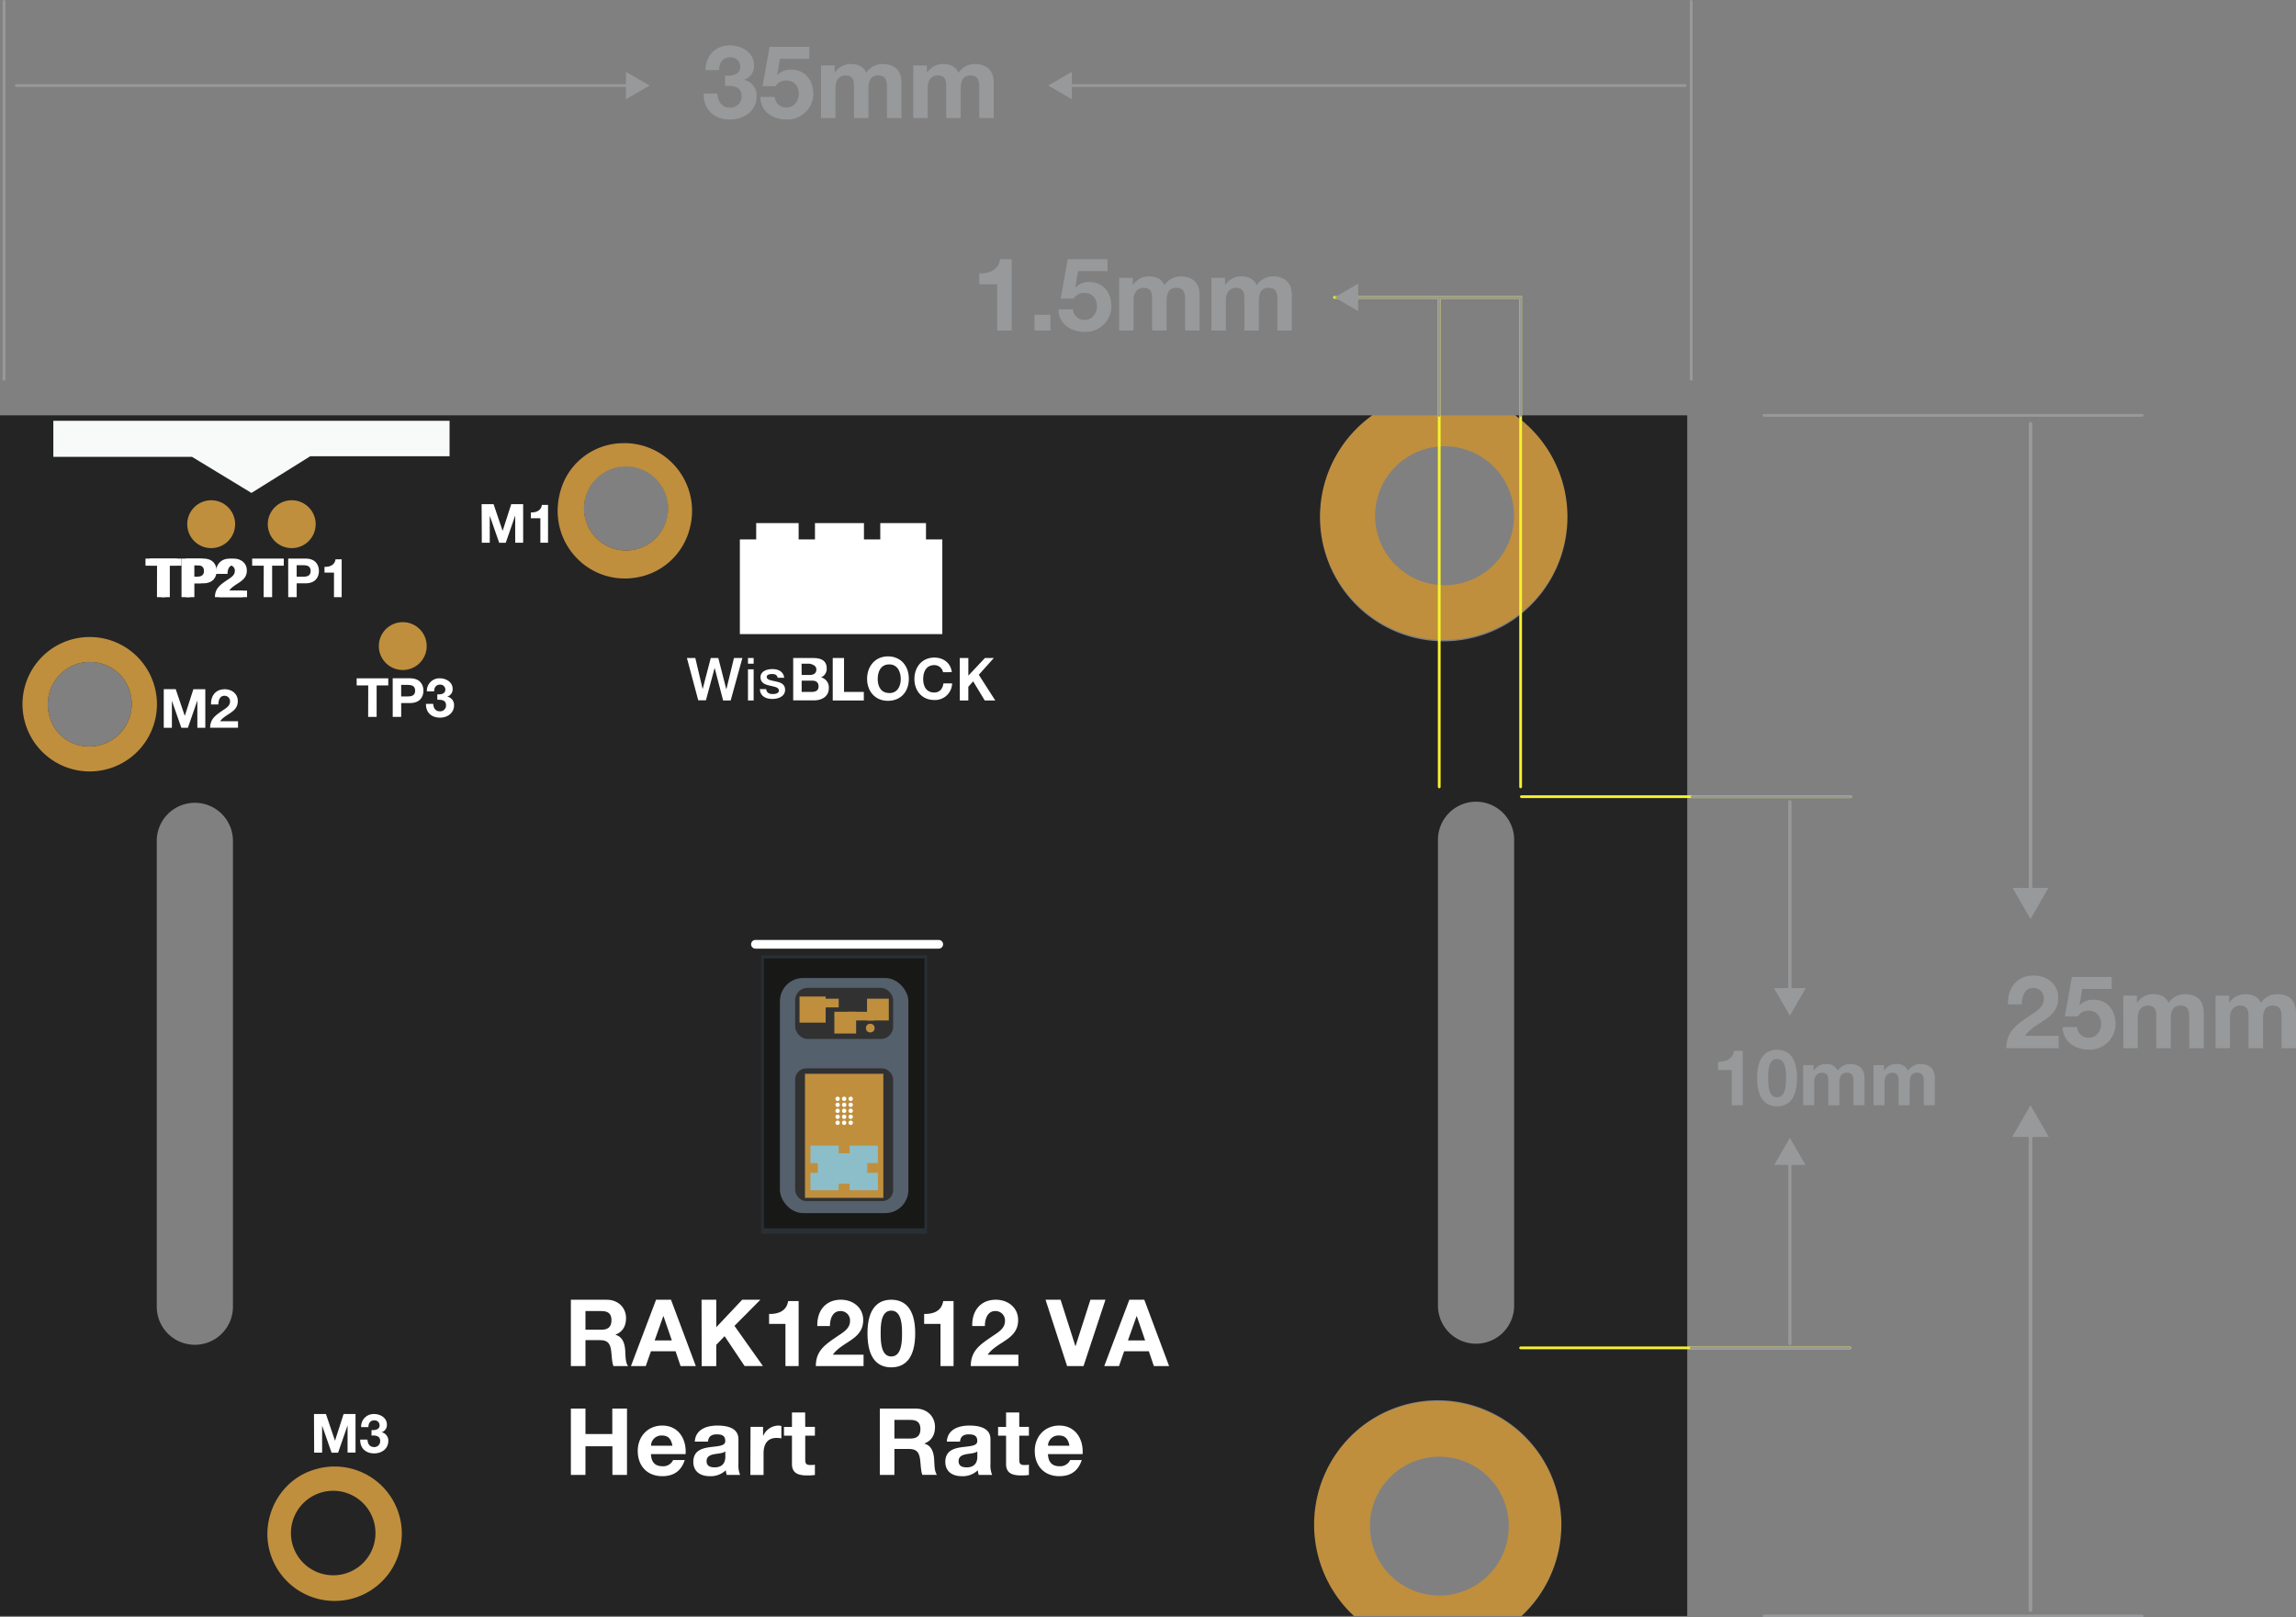 <svg xmlns="http://www.w3.org/2000/svg" viewBox="0 0 835.462 588.645"><rect x="0" y="0" width="835.462" height="588.645" fill="#808080" stroke="none"/><defs><style>.cls-1{fill:#bf8f3e;}.cls-2{fill:#242424;}.cls-3{fill:#f7faf8;}.cls-4{fill:#fff;}.cls-11,.cls-12,.cls-14,.cls-15,.cls-16,.cls-17,.cls-5{fill:none;stroke-linecap:round;stroke-miterlimit:10;}.cls-5{stroke:#fff;stroke-width:3.169px;}.cls-6{fill:#282f35;}.cls-7{fill:#181917;}.cls-8{fill:#55606d;}.cls-9{fill:#313132;}.cls-10{fill:#8bbec9;}.cls-11,.cls-14,.cls-15,.cls-16,.cls-17{stroke:#97999b;}.cls-12{stroke:#f6f22f;}.cls-13{fill:#97999b;}.cls-14{stroke-width:1.31px;}.cls-15{stroke-width:1.335px;}.cls-16{stroke-width:1.162px;}.cls-17{stroke-width:1.14px;}</style></defs><g id="Layer_2" data-name="Layer 2"><g id="Layer_1-2" data-name="Layer 1"><g id="Layer_2-2" data-name="Layer 2"><g id="_12012" data-name=" 12012"><path class="cls-1" d="M492.551,588.121h60.998a45.052,45.052,0,1,0-60.998,0Zm5.933-32.702h0a25.264,25.264,0,1,1,0,.016l0-.016Z"/><path class="cls-1" d="M551.363,151.166H499.261a45.02,45.02,0,1,0,52.102,0Zm-25.754,11.265a25.279,25.279,0,1,1-1.667.058Q524.774,162.433,525.609,162.431Z"/><path class="cls-2" d="M0,151.166V588.121H492.638q-1.307-1.228-2.519-2.543a45.48,45.48,0,0,1,2.81-64.256q1.038-.951,2.133-1.836a44.909,44.909,0,0,1,58.907,2.377,45.495,45.495,0,0,1,1.704,64.318q-.96,1.013-1.981,1.965h60.254V151.166H551.363a45.44,45.44,0,0,1-2.67,75.694,44.957,44.957,0,0,1-58.147-9.942,45.495,45.495,0,0,1,6.494-64.012q1.11-.906,2.276-1.74ZM523.24,305.643a13.863,13.863,0,0,1,27.727,0V475.171a13.863,13.863,0,0,1-27.727,0ZM212.473,184.953a15.368,15.368,0,1,1,0,.071ZM106.09,557.939a15.377,15.377,0,1,1,0,0ZM57.038,306.039a13.863,13.863,0,0,1,27.727,0V475.567a13.863,13.863,0,0,1-27.727,0ZM37.233,241.594a14.941,14.941,0,0,1,10.148,10.623,15.384,15.384,0,0,1-14.743,19.448H32.258a14.671,14.671,0,0,1-13.744-9.34C13.729,249.738,24.819,237.942,37.233,241.594Z"/><path class="cls-1" d="M8.183,256.464h0a24.463,24.463,0,1,0,24.463-24.629A24.463,24.463,0,0,0,8.183,256.464Zm24.463,15.202h-.38a14.671,14.671,0,0,1-13.744-9.34c-4.793-12.588,6.338-24.384,18.719-20.732a14.941,14.941,0,0,1,10.148,10.623,15.384,15.384,0,0,1-14.743,19.448Z"/><path class="cls-1" d="M97.289,558.422h0a24.463,24.463,0,1,0,17.206-23.591C104.189,537.841,97.289,547.624,97.289,558.422ZM121.355,573.315a15.376,15.376,0,1,1,15.265-15.487l0.0.111A15.321,15.321,0,0,1,121.355,573.315Z"/><path class="cls-1" d="M226.986,161.298a23.766,23.766,0,0,0-22.562,15.844c-6.694,19.409,9.958,37.328,29.057,32.646A24.011,24.011,0,0,0,250.91,192.605a24.662,24.662,0,0,0-23.552-31.331Zm.792,39.055a15.313,15.313,0,0,1-15.258-15.329.222.222,0,0,1,0-.071,15.289,15.289,0,1,1,15.265,15.4Z"/><g id="Labels_Top-RAK12012" data-name="Labels Top-RAK12012"><polygon class="cls-3" points="19.409 153.146 163.587 153.146 163.587 166.051 112.887 166.051 91.498 179.4 69.879 166.273 19.409 166.273 19.409 153.146"/><polygon class="cls-4" points="320.313 190.379 320.313 196.321 314.372 196.321 314.372 190.379 296.548 190.379 296.548 196.321 290.606 196.321 290.606 190.379 275.159 190.379 275.159 196.321 269.217 196.321 269.217 230.781 342.891 230.781 342.891 196.321 336.949 196.321 336.949 190.379 320.313 190.379"/><path class="cls-4" d="M249.951,239.487H253.009l2.67,11.305h0l2.947-11.305h2.749L264.266,250.792h.063l2.741-11.305h3.066l-4.262,15.456h-2.749l-3.082-11.883h0l-3.169,11.812h-2.796Z"/><path class="cls-4" d="M272.172,243.598h2.06v11.344H272.172Zm0-4.111h2.06v2.052H272.172Z"/><path class="cls-4" d="M278.787,250.792c.143,1.339,1.125,1.806,2.337,1.806.887,0,2.377-.182,2.297-1.355s-1.719-1.339-3.367-1.719-3.327-.951-3.327-3.058c0-2.266,2.44-2.963,4.325-2.963,2.115,0,4.048.863,4.309,3.169h-2.377c-.214-1.101-1.085-1.378-2.099-1.378-.65,0-1.901.158-1.901,1.054,0,1.125,1.687,1.307,3.367,1.664s3.335.951,3.335,3.018c0,2.456-2.48,3.359-4.618,3.359-2.614,0-4.508-1.165-4.579-3.604Z"/><path class="cls-4" d="M288.626,239.487h7.264c2.939,0,4.935.951,4.935,3.826a3.351,3.351,0,0,1-2.06,3.208,3.747,3.747,0,0,1,2.828,3.913c0,3.129-2.654,4.468-5.45,4.468h-7.518Zm3.082,12.334h3.636c1.315,0,2.511-.412,2.511-1.98s-.974-2.131-2.448-2.131h-3.7Zm0-6.171H294.995c1.212-.143,2.06-.681,2.06-1.988s-1.125-1.767-2.377-2.123h-3.01Z"/><path class="cls-4" d="M303.012,239.487h4.111v12.334h7.201v3.121H303.012Z"/><path class="cls-4" d="M323.11,238.885c4.753,0,7.597,3.573,7.597,8.16s-2.836,8.017-7.597,8.017-7.597-3.565-7.597-8.017S318.372,238.885,323.11,238.885Zm.459,13.364c3.09,0,4.199-2.606,4.199-5.141s-1.141-5.308-4.199-5.308-4.191,2.606-4.191,5.308,1.165,5.11,4.191,5.11Z"/><path class="cls-4" d="M343.16,244.644a3.216,3.216,0,0,0-3.216-2.575c-2.947,0-4.016,2.48-4.016,5.062s1.101,4.904,4.016,4.904c1.957,0,3.09-1.339,3.343-3.303h3.169a6.195,6.195,0,0,1-6.338,6.029h-.127c-4.547,0-7.256-3.398-7.256-7.653s2.709-7.787,7.256-7.787c3.216,0,5.965,1.901,6.338,5.308Z"/><path class="cls-4" d="M349.236,239.487h3.121v6.401l6.029-6.401h3.24l-5.466,6.092,5.997,9.364H358.33l-4.222-6.971-1.759,1.973v4.999h-3.09Z"/><line class="cls-5" x1="274.889" y1="343.668" x2="341.584" y2="343.668"/><path class="cls-4" d="M57.148,205.89H52.942v-2.598H64.444v2.598h-4.238v11.439H57.117Z"/><path class="cls-4" d="M66.053,203.292h6.338c3.517,0,4.848,2.226,4.848,4.508s-1.331,4.5-4.848,4.5h-3.248v5.03H66.053Zm3.082,6.607h2.377c1.418,0,2.709-.317,2.709-2.099s-1.291-2.107-2.709-2.107H69.134Z"/><path class="cls-4" d="M78.53,208.861c-.103-3.169,1.687-5.545,4.991-5.545,2.511,0,4.714,1.584,4.714,4.31,0,4.167-4.42,4.5-6.425,7.328h6.504v2.377H78.213c0-3.169,1.965-4.523,4.341-6.155,1.204-.84,2.891-1.672,2.891-3.359a1.973,1.973,0,0,0-2.06-2.123c-1.656,0-2.186,1.711-2.186,3.169Z"/><path class="cls-4" d="M58.733,205.89H54.526v-2.598H66.029v2.598H61.791v11.439H58.701Z"/><path class="cls-4" d="M67.637,203.292h6.338c3.517,0,4.848,2.226,4.848,4.508s-1.331,4.5-4.848,4.5h-3.248v5.03H67.637Zm3.082,6.607h2.377c1.418,0,2.709-.317,2.709-2.099s-1.291-2.107-2.709-2.107H70.719Z"/><path class="cls-4" d="M80.114,208.861c-.103-3.169,1.687-5.545,4.991-5.545,2.511,0,4.714,1.584,4.714,4.31,0,4.167-4.42,4.5-6.425,7.328h6.504v2.377H79.797c0-3.169,1.965-4.523,4.341-6.155,1.204-.84,2.891-1.672,2.891-3.359a1.973,1.973,0,0,0-2.06-2.123c-1.656,0-2.186,1.711-2.186,3.169Z"/><path class="cls-4" d="M59.588,250.823h4.349l3.28,9.665h.04l3.105-9.657h4.341v14.038H71.812v-9.926h0l-3.446,9.942H65.989l-3.438-9.847h0v9.847H59.588Z"/><path class="cls-4" d="M76.787,256.392c-.103-3.169,1.687-5.545,4.991-5.545,2.511,0,4.753,1.584,4.753,4.309,0,4.167-4.42,4.5-6.425,7.328h6.504v2.377h-10.14c0-3.169,1.965-4.523,4.341-6.155,1.196-.84,2.891-1.672,2.891-3.359a1.981,1.981,0,0,0-2.068-2.123c-1.648,0-2.179,1.711-2.179,3.169Z"/><path class="cls-4" d="M114.249,514.622h4.349l3.28,9.665h.04l3.105-9.657h4.341v14.038h-2.891v-9.926h0l-3.446,9.95h-2.377l-3.438-9.847h0V528.691h-2.891Z"/><path class="cls-4" d="M135.195,520.46c1.204.103,2.931-.135,2.931-1.711a1.814,1.814,0,0,0-1.801-1.827q-.074-.001-.148.005c-1.41,0-2.139,1.038-2.115,2.456h-2.654a4.554,4.554,0,0,1,4.753-4.753c2.202,0,4.618,1.363,4.618,3.818a2.749,2.749,0,0,1-1.925,2.812h0a3.074,3.074,0,0,1,2.44,3.169c0,2.891-2.44,4.523-5.118,4.523-3.082,0-5.165-1.846-5.11-5.015h2.654c.063,1.497.792,2.709,2.377,2.709a2.115,2.115,0,0,0,2.239-1.984q.005-.089.003-.179c0-2.076-1.822-2.044-3.169-2.044Z"/><path class="cls-4" d="M175.248,183.487h4.349l3.28,9.665h.04l3.105-9.657h4.341v14.03h-2.891v-9.918h0l-3.446,9.942H181.649l-3.438-9.847h0v9.823h-2.891Z"/><path class="cls-4" d="M199.417,197.525H196.629v-8.92h-3.462v-2.107c1.949.063,3.715-.626,4.032-2.733h2.218Z"/><path class="cls-4" d="M95.966,205.89H91.759v-2.598h11.503v2.598H99.023v11.439H95.934Z"/><path class="cls-4" d="M104.87,203.292h6.338c3.517,0,4.848,2.226,4.848,4.508s-1.331,4.5-4.848,4.5h-3.248v5.03h-3.082Zm3.082,6.607H110.328c1.418,0,2.709-.317,2.709-2.099s-1.291-2.107-2.709-2.107h-2.377Z"/><path class="cls-4" d="M124.326,217.329h-2.796v-8.92h-3.454v-2.107c1.941.063,3.707-.626,4.024-2.733h2.226Z"/><path class="cls-4" d="M133.991,249.461h-4.207v-2.598h11.503v2.598h-4.238v11.439H133.959Z"/><path class="cls-4" d="M142.895,246.862h6.338c3.517,0,4.848,2.226,4.848,4.508s-1.331,4.5-4.848,4.5h-3.248v5.03h-3.082Zm3.082,6.607H148.353c1.418,0,2.709-.317,2.709-2.099s-1.291-2.107-2.709-2.107h-2.377Z"/><path class="cls-4" d="M159.127,252.701c1.196.103,2.923-.135,2.923-1.711a1.814,1.814,0,0,0-1.802-1.826q-.07-0-.139.004c-1.418,0-2.147,1.038-2.123,2.456h-2.654a4.554,4.554,0,0,1,4.753-4.753c2.202,0,4.618,1.363,4.618,3.818a2.749,2.749,0,0,1-1.925,2.812v.04a3.058,3.058,0,0,1,2.44,3.121c0,2.891-2.44,4.523-5.11,4.523-3.09,0-5.173-1.854-5.11-5.015h2.646c.055,1.497.792,2.709,2.416,2.709a2.115,2.115,0,0,0,2.239-1.984q.005-.089.003-.179c0-2.083-1.83-2.044-3.169-2.044Z"/><path class="cls-4" d="M207.728,473.032h13.016c4.325,0,7.058,3.01,7.058,6.662,0,2.836-1.109,4.967-3.818,6.052v.063c2.606.713,3.351,3.169,3.517,5.648.103,1.521,0,4.389,1.014,5.712h-5.308c-.61-1.521-.57-3.858-.848-5.783-.364-2.535-1.347-3.652-4.016-3.652h-5.308v9.435h-5.308Zm5.308,10.916h5.815c2.377,0,3.652-1.014,3.652-3.446s-1.252-3.343-3.652-3.343H213.035Z"/><path class="cls-4" d="M238.726,473.032h5.434l9.031,24.138h-5.545l-1.822-5.379H236.864l-1.893,5.379h-5.379Zm-.507,14.814h6.25l-3.042-8.857h-.071Z"/><path class="cls-4" d="M255.283,473.032h5.347v10.005l9.435-10.005h6.623l-9.435,9.506,10.346,14.608h-6.67l-7.264-10.853-3.034,3.137v7.779h-5.308Z"/><path class="cls-4" d="M290.606,497.17h-4.801V481.825h-5.949v-3.62c3.351.103,6.393-1.077,6.932-4.698h3.818Z"/><path class="cls-4" d="M297.403,482.602c-.174-5.411,2.907-9.57,8.579-9.57,4.333,0,8.112,2.773,8.112,7.407,0,7.13-7.605,7.74-11.051,12.604h11.186v4.127H296.865c0-5.545,3.375-7.779,7.462-10.584,2.068-1.45,4.975-2.868,4.975-5.775a3.398,3.398,0,0,0-3.549-3.652c-2.844,0-3.755,2.939-3.755,5.442Z"/><path class="cls-4" d="M324.306,473.032c4.753,0,8.714,2.979,8.714,12.2,0,9.435-3.961,12.406-8.714,12.406s-8.651-2.971-8.651-12.406C315.655,476.011,319.608,473.032,324.306,473.032Zm0,20.652c3.921,0,3.921-5.775,3.921-8.453,0-2.464,0-8.239-3.921-8.239s-3.85,5.775-3.85,8.239C320.456,487.909,320.456,493.684,324.306,493.684Z"/><path class="cls-4" d="M346.978,497.17H342.225V481.825h-5.949v-3.62c3.351.103,6.393-1.077,6.932-4.698h3.771Z"/><path class="cls-4" d="M353.783,482.602c-.174-5.411,2.907-9.57,8.579-9.57,4.333,0,8.112,2.773,8.112,7.407,0,7.13-7.605,7.74-11.091,12.604h11.186v4.127H353.245c0-5.545,3.375-7.779,7.462-10.584,2.068-1.45,4.975-2.868,4.975-5.775a3.398,3.398,0,0,0-3.549-3.652c-2.844,0-3.755,2.939-3.755,5.442Z"/><path class="cls-4" d="M394.272,497.17h-5.981l-7.843-24.138h5.474l5.419,16.969h0l5.442-16.969h5.474Z"/><path class="cls-4" d="M410.94,473.032h5.442l9.023,24.138h-5.545l-1.822-5.379h-8.991l-1.862,5.379h-5.371Zm-.507,14.814h6.258l-3.042-8.857h-.063Z"/><path class="cls-4" d="M207.728,512.641h5.308v9.269h9.768v-9.269h5.347v24.138h-5.308V526.362H213.035v10.417h-5.308Z"/><path class="cls-4" d="M236.864,529.206c.135,3.074,1.584,4.428,4.294,4.428a3.958,3.958,0,0,0,3.787-2.266h4.222c-1.347,4.159-4.222,5.878-8.175,5.878-5.545,0-8.928-3.787-8.928-9.189,0-5.236,3.62-9.229,8.928-9.229,5.949,0,8.857,5.007,8.484,10.378Zm7.811-3.042c-.444-2.432-1.489-3.715-3.818-3.715a3.763,3.763,0,0,0-3.956,3.559q-.004.078-.005.156Z"/><path class="cls-4" d="M252.819,524.675c.269-4.46,4.294-5.846,8.215-5.846,3.478,0,7.668.792,7.668,4.967v9.094a8.943,8.943,0,0,0,.61,3.89h-4.864a6.852,6.852,0,0,1-.341-1.695,7.922,7.922,0,0,1-5.878,2.163c-3.351,0-5.949-1.656-5.949-5.236.063-7.922,11.827-3.684,11.621-7.605,0-2.028-1.418-2.377-3.105-2.377-1.862,0-3.01.745-3.169,2.638Zm11.091,3.549c-.792.713-2.495.745-3.961,1.014s-2.836.792-2.836,2.567,1.378,2.234,2.939,2.234c3.747,0,3.882-2.939,3.882-4.024Z"/><path class="cls-4" d="M273.099,519.304h4.563v3.24h.063a6.155,6.155,0,0,1,5.545-3.715,3.858,3.858,0,0,1,1.054.166v4.5a8.658,8.658,0,0,0-1.727-.174c-3.549,0-4.753,2.503-4.753,5.617V536.811h-4.801Z"/><path class="cls-4" d="M293.007,519.304h3.517V522.512h-3.517v8.651c0,1.624.404,2.028,2.028,2.028a6.717,6.717,0,0,0,1.489-.135v3.755a18.545,18.545,0,0,1-2.804.166c-2.979,0-5.545-.642-5.545-4.159V522.52h-2.907v-3.208h2.907v-5.244h4.801Z"/><path class="cls-4" d="M320.147,512.641h13.016c4.325,0,7.066,3.01,7.066,6.662,0,2.836-1.117,4.967-3.826,6.052v.063c2.606.713,3.351,3.169,3.517,5.648.103,1.521,0,4.389,1.014,5.712h-5.308c-.61-1.521-.57-3.858-.84-5.783-.372-2.535-1.355-3.652-4.024-3.652H325.455v9.435h-5.308Zm5.308,10.916h5.815c2.377,0,3.652-1.014,3.652-3.446s-1.252-3.343-3.652-3.343H325.455Z"/><path class="cls-4" d="M344.523,524.675c.269-4.46,4.286-5.846,8.207-5.846,3.486,0,7.676.792,7.676,4.967v9.094a8.943,8.943,0,0,0,.61,3.89h-4.872a7.224,7.224,0,0,1-.333-1.695,7.922,7.922,0,0,1-5.886,2.163c-3.343,0-5.949-1.656-5.949-5.236.071-7.922,11.835-3.684,11.629-7.605,0-2.028-1.418-2.377-3.113-2.377-1.854,0-3.002.745-3.169,2.638Zm11.091,3.549c-.792.713-2.503.745-3.961,1.014s-2.844.792-2.844,2.567,1.386,2.234,2.939,2.234c3.755,0,3.89-2.939,3.89-4.024Z"/><path class="cls-4" d="M370.887,519.304h3.509V522.512h-3.509v8.651c0,1.624.404,2.028,2.028,2.028a6.598,6.598,0,0,0,1.481-.135v3.755a18.418,18.418,0,0,1-2.804.166c-2.971,0-5.506-.642-5.506-4.159V522.52h-2.907v-3.208h2.907v-5.244h4.801Z"/><path class="cls-4" d="M381.328,529.206c.135,3.074,1.584,4.428,4.294,4.428a3.967,3.967,0,0,0,3.787-2.266h4.222c-1.355,4.159-4.222,5.878-8.183,5.878-5.506,0-8.92-3.787-8.92-9.189,0-5.236,3.62-9.229,8.92-9.229,5.949,0,8.857,5.007,8.484,10.378Zm7.811-3.042c-.444-2.432-1.489-3.715-3.826-3.715a3.755,3.755,0,0,0-3.955,3.543q-.005.086-.006.172Z"/></g><circle class="cls-1" cx="76.842" cy="190.775" r="8.714"/><circle class="cls-1" cx="106.153" cy="190.775" r="8.714"/><circle class="cls-1" cx="146.555" cy="235.138" r="8.714"/><rect class="cls-6" x="276.989" y="347.629" width="60.357" height="101.4"/><rect class="cls-7" x="277.939" y="348.817" width="58.471" height="98.231"/><rect class="cls-8" x="283.801" y="355.947" width="46.739" height="85.556" rx="8.413"/><rect class="cls-9" x="289.347" y="359.511" width="35.648" height="18.616" rx="4.476"/><rect class="cls-9" x="289.347" y="388.822" width="35.648" height="48.323" rx="4.032"/><circle class="cls-1" cx="316.677" cy="374.167" r="1.584"/><rect class="cls-1" x="303.606" y="368.225" width="7.922" height="7.922"/><rect class="cls-1" x="308.359" y="368.225" width="9.506" height="3.169"/><rect class="cls-1" x="315.489" y="363.472" width="7.922" height="7.922"/><rect class="cls-1" x="290.931" y="362.68" width="9.506" height="9.506"/><rect class="cls-1" x="296.476" y="363.472" width="8.714" height="3.169"/><rect class="cls-1" x="292.911" y="390.803" width="28.519" height="45.155"/><rect class="cls-10" x="294.892" y="416.945" width="10.298" height="6.338"/><rect class="cls-10" x="294.892" y="426.847" width="10.298" height="6.338"/><rect class="cls-10" x="309.151" y="416.945" width="10.298" height="6.338"/><rect class="cls-10" x="309.151" y="426.847" width="10.298" height="6.338"/><rect class="cls-10" x="297.57" y="419.718" width="18.022" height="11.091"/><circle class="cls-4" cx="304.794" cy="399.913" r="0.792"/><circle class="cls-4" cx="304.794" cy="402.091" r="0.792"/><circle class="cls-4" cx="304.794" cy="404.27" r="0.792"/><circle class="cls-4" cx="304.794" cy="406.449" r="0.792"/><circle class="cls-4" cx="304.794" cy="408.627" r="0.792"/><circle class="cls-4" cx="307.171" cy="399.913" r="0.792"/><circle class="cls-4" cx="307.171" cy="402.091" r="0.792"/><circle class="cls-4" cx="307.171" cy="404.27" r="0.792"/><circle class="cls-4" cx="307.171" cy="406.449" r="0.792"/><circle class="cls-4" cx="307.171" cy="408.627" r="0.792"/><circle class="cls-4" cx="309.547" cy="399.913" r="0.792"/><circle class="cls-4" cx="309.547" cy="402.091" r="0.792"/><circle class="cls-4" cx="309.547" cy="404.27" r="0.792"/><circle class="cls-4" cx="309.547" cy="406.449" r="0.792"/><circle class="cls-4" cx="309.547" cy="408.627" r="0.792"/></g></g><line class="cls-11" x1="1.461" y1="138.069" x2="1.461" y2="0.5"/><line class="cls-11" x1="615.407" y1="138.069" x2="615.407" y2="0.5"/><polyline class="cls-12" points="553.323 286.378 553.323 108.236 485.579 108.236"/><line class="cls-12" x1="523.706" y1="286.378" x2="523.706" y2="108.236"/><line class="cls-11" x1="641.907" y1="151.166" x2="779.476" y2="151.166"/><line class="cls-11" x1="5.906" y1="31.138" x2="229.211" y2="31.138"/><polygon class="cls-13" points="227.752 36.125 236.387 31.138 227.752 26.152 227.752 36.125"/><line class="cls-11" x1="388.585" y1="31.138" x2="613.223" y2="31.138"/><polygon class="cls-13" points="390.044 36.125 381.408 31.138 390.044 26.152 390.044 36.125"/><line class="cls-14" x1="738.855" y1="154.21" x2="738.855" y2="325.055"/><polygon class="cls-13" points="732.322 323.144 738.855 334.457 745.388 323.144 732.322 323.144"/><line class="cls-15" x1="738.855" y1="411.835" x2="738.855" y2="585.965"/><polygon class="cls-13" points="732.196 413.783 738.855 402.252 745.514 413.783 732.196 413.783"/><line class="cls-11" x1="641.907" y1="588.145" x2="779.476" y2="588.145"/><line class="cls-12" x1="553.323" y1="490.554" x2="673.122" y2="490.554"/><line class="cls-11" x1="615.407" y1="490.554" x2="673.081" y2="490.554"/><line class="cls-12" x1="553.598" y1="289.944" x2="673.396" y2="289.944"/><line class="cls-11" x1="615.722" y1="289.944" x2="673.396" y2="289.944"/><line class="cls-16" x1="651.294" y1="291.779" x2="651.294" y2="361.316"/><polygon class="cls-13" points="645.5 359.621 651.294 369.655 657.088 359.621 645.5 359.621"/><line class="cls-17" x1="651.294" y1="422.296" x2="651.294" y2="489.034"/><polygon class="cls-13" points="645.611 423.959 651.294 414.117 656.977 423.959 645.611 423.959"/><polyline class="cls-11" points="553.323 151.166 553.323 108.236 492.755 108.236"/><polygon class="cls-13" points="494.214 103.25 485.579 108.236 494.214 113.222 494.214 103.25"/><line class="cls-11" x1="523.706" y1="151.166" x2="523.706" y2="108.236"/><path class="cls-13" d="M263.845,27.526c2.26.186,5.52-.259,5.52-3.223a3.422,3.422,0,0,0-3.668-3.445c-2.667,0-4.038,1.963-4.001,4.631h-5.001c.185-5.335,3.594-8.966,8.965-8.966,4.149,0,8.707,2.557,8.707,7.188a5.156,5.156,0,0,1-3.631,5.298v.074a5.766,5.766,0,0,1,4.594,5.891c0,5.446-4.594,8.521-9.633,8.521-5.816,0-9.744-3.482-9.632-9.447h5.001c.111,2.816,1.519,5.113,4.557,5.113a3.988,3.988,0,0,0,4.223-4.075c0-3.927-3.445-3.853-6.001-3.853Z"/><path class="cls-13" d="M294.522,21.376h-10.707l-1.038,5.891.074.074a6.594,6.594,0,0,1,5.076-2c5.112,0,8.002,3.964,8.002,8.817a9.386,9.386,0,0,1-9.633,9.336c-5.039,0-9.521-2.778-9.632-8.225h5.261a4.139,4.139,0,0,0,4.261,3.89c2.741,0,4.482-2.408,4.482-5.001,0-2.705-1.667-4.854-4.482-4.854a4.297,4.297,0,0,0-3.964,2.075h-4.742l2.556-14.337h14.486Z"/><path class="cls-13" d="M298.746,23.822h4.964v2.593h.074a6.87,6.87,0,0,1,5.854-3.112c2.408,0,4.557.853,5.594,3.187a7.01,7.01,0,0,1,5.78-3.187c4.075,0,7.002,1.89,7.002,6.854V42.975h-5.261V32.12c0-2.557-.223-4.668-3.223-4.668-2.964,0-3.52,2.482-3.52,4.854V42.975h-5.261V32.231c0-2.223.148-4.779-3.186-4.779-1.038,0-3.557.667-3.557,4.409V42.975h-5.261Z"/><path class="cls-13" d="M332.313,23.822h4.964v2.593h.074a6.87,6.87,0,0,1,5.854-3.112c2.408,0,4.557.853,5.594,3.187a7.01,7.01,0,0,1,5.78-3.187c4.075,0,7.002,1.89,7.002,6.854V42.975h-5.261V32.12c0-2.557-.222-4.668-3.223-4.668-2.964,0-3.52,2.482-3.52,4.854V42.975h-5.261V32.231c0-2.223.148-4.779-3.186-4.779-1.037,0-3.557.667-3.557,4.409V42.975H332.313Z"/><path class="cls-13" d="M730.649,365.525c-.186-5.928,3.187-10.485,9.41-10.485,4.742,0,8.893,3.038,8.893,8.114,0,7.854-8.336,8.484-12.115,13.819h12.263V381.493h-19.043c0-6.039,3.705-8.521,8.188-11.597,2.26-1.593,5.445-3.149,5.445-6.335a3.725,3.725,0,0,0-3.891-4.001c-3.111,0-4.111,3.223-4.111,5.965Z"/><path class="cls-13" d="M768.403,359.893h-10.707L756.658,365.784l.074.074a6.593,6.593,0,0,1,5.075-2c5.113,0,8.003,3.964,8.003,8.818a9.386,9.386,0,0,1-9.633,9.336c-5.038,0-9.521-2.778-9.632-8.225h5.26a4.14,4.14,0,0,0,4.262,3.89c2.74,0,4.482-2.408,4.482-5.001,0-2.705-1.668-4.854-4.482-4.854a4.296,4.296,0,0,0-3.965,2.075h-4.742l2.557-14.337h14.486Z"/><path class="cls-13" d="M772.627,362.339h4.964v2.593h.074a6.87,6.87,0,0,1,5.854-3.112c2.408,0,4.558.853,5.595,3.187a7.01,7.01,0,0,1,5.78-3.187c4.074,0,7.002,1.89,7.002,6.854V381.493H796.634V370.637c0-2.557-.223-4.668-3.223-4.668-2.964,0-3.52,2.482-3.52,4.854V381.493H784.63V370.749c0-2.223.148-4.78-3.186-4.78-1.037,0-3.557.667-3.557,4.41V381.493h-5.261Z"/><path class="cls-13" d="M806.194,362.339H811.158v2.593h.074a6.87,6.87,0,0,1,5.854-3.112c2.408,0,4.558.853,5.595,3.187a7.008,7.008,0,0,1,5.779-3.187c4.075,0,7.002,1.89,7.002,6.854V381.493H830.201V370.637c0-2.557-.222-4.668-3.224-4.668-2.963,0-3.52,2.482-3.52,4.854V381.493h-5.261V370.749c0-2.223.148-4.78-3.187-4.78-1.037,0-3.557.667-3.557,4.41V381.493h-5.26Z"/><path class="cls-13" d="M368.106,120.275H362.845V103.455h-6.521V99.491c3.667.111,7.002-1.186,7.595-5.149h4.187Z"/><path class="cls-13" d="M376.405,114.57H382.222v5.706h-5.817Z"/><path class="cls-13" d="M403.007,98.676h-10.707l-1.038,5.891.074.074a6.594,6.594,0,0,1,5.076-2c5.112,0,8.002,3.964,8.002,8.817a9.386,9.386,0,0,1-9.633,9.336c-5.039,0-9.521-2.778-9.632-8.225H390.41a4.139,4.139,0,0,0,4.261,3.89c2.741,0,4.482-2.408,4.482-5.001,0-2.705-1.667-4.854-4.482-4.854a4.297,4.297,0,0,0-3.964,2.075h-4.742l2.556-14.337h14.486Z"/><path class="cls-13" d="M407.231,101.121h4.964v2.593h.074a6.87,6.87,0,0,1,5.854-3.112c2.408,0,4.557.853,5.594,3.187a7.01,7.01,0,0,1,5.78-3.187c4.075,0,7.002,1.89,7.002,6.854v12.819H431.238v-10.855c0-2.557-.223-4.668-3.223-4.668-2.964,0-3.52,2.482-3.52,4.854v10.67h-5.261V109.531c0-2.223.148-4.779-3.186-4.779-1.038,0-3.557.667-3.557,4.409v11.114h-5.261Z"/><path class="cls-13" d="M440.798,101.121h4.965v2.593h.074a6.869,6.869,0,0,1,5.854-3.112c2.408,0,4.557.853,5.594,3.187a7.01,7.01,0,0,1,5.78-3.187c4.075,0,7.002,1.89,7.002,6.854v12.819h-5.261v-10.855c0-2.557-.223-4.668-3.224-4.668-2.964,0-3.52,2.482-3.52,4.854v10.67h-5.261V109.531c0-2.223.148-4.779-3.187-4.779-1.037,0-3.557.667-3.557,4.409v11.114h-5.261Z"/><path class="cls-13" d="M634.156,402.252h-4.014V389.422h-4.974v-3.023c2.798.085,5.342-.904,5.794-3.928h3.193Z"/><path class="cls-13" d="M646.614,382.075c3.956,0,7.291,2.486,7.291,10.201,0,7.885-3.335,10.371-7.291,10.371-3.929,0-7.234-2.486-7.234-10.371C639.38,384.561,642.685,382.075,646.614,382.075Zm0,17.266c3.277,0,3.277-4.832,3.277-7.064,0-2.062,0-6.896-3.277-6.896-3.25,0-3.222,4.833-3.222,6.896C643.392,394.509,643.392,399.341,646.614,399.341Z"/><path class="cls-13" d="M656.134,387.641h3.787v1.979h.057a5.24,5.24,0,0,1,4.465-2.374,4.282,4.282,0,0,1,4.268,2.431,5.346,5.346,0,0,1,4.408-2.431c3.108,0,5.341,1.441,5.341,5.229v9.777h-4.013v-8.28c0-1.949-.17-3.561-2.459-3.561-2.261,0-2.685,1.894-2.685,3.702v8.139h-4.013v-8.195c0-1.695.113-3.646-2.431-3.646-.791,0-2.713.509-2.713,3.363v8.478h-4.013Z"/><path class="cls-13" d="M681.729,387.641h3.787v1.979h.057a5.24,5.24,0,0,1,4.465-2.374,4.282,4.282,0,0,1,4.268,2.431,5.346,5.346,0,0,1,4.408-2.431c3.108,0,5.341,1.441,5.341,5.229v9.777h-4.013v-8.28c0-1.949-.17-3.561-2.459-3.561-2.261,0-2.685,1.894-2.685,3.702v8.139h-4.013v-8.195c0-1.695.113-3.646-2.431-3.646-.791,0-2.713.509-2.713,3.363v8.478h-4.013Z"/></g></g></svg>